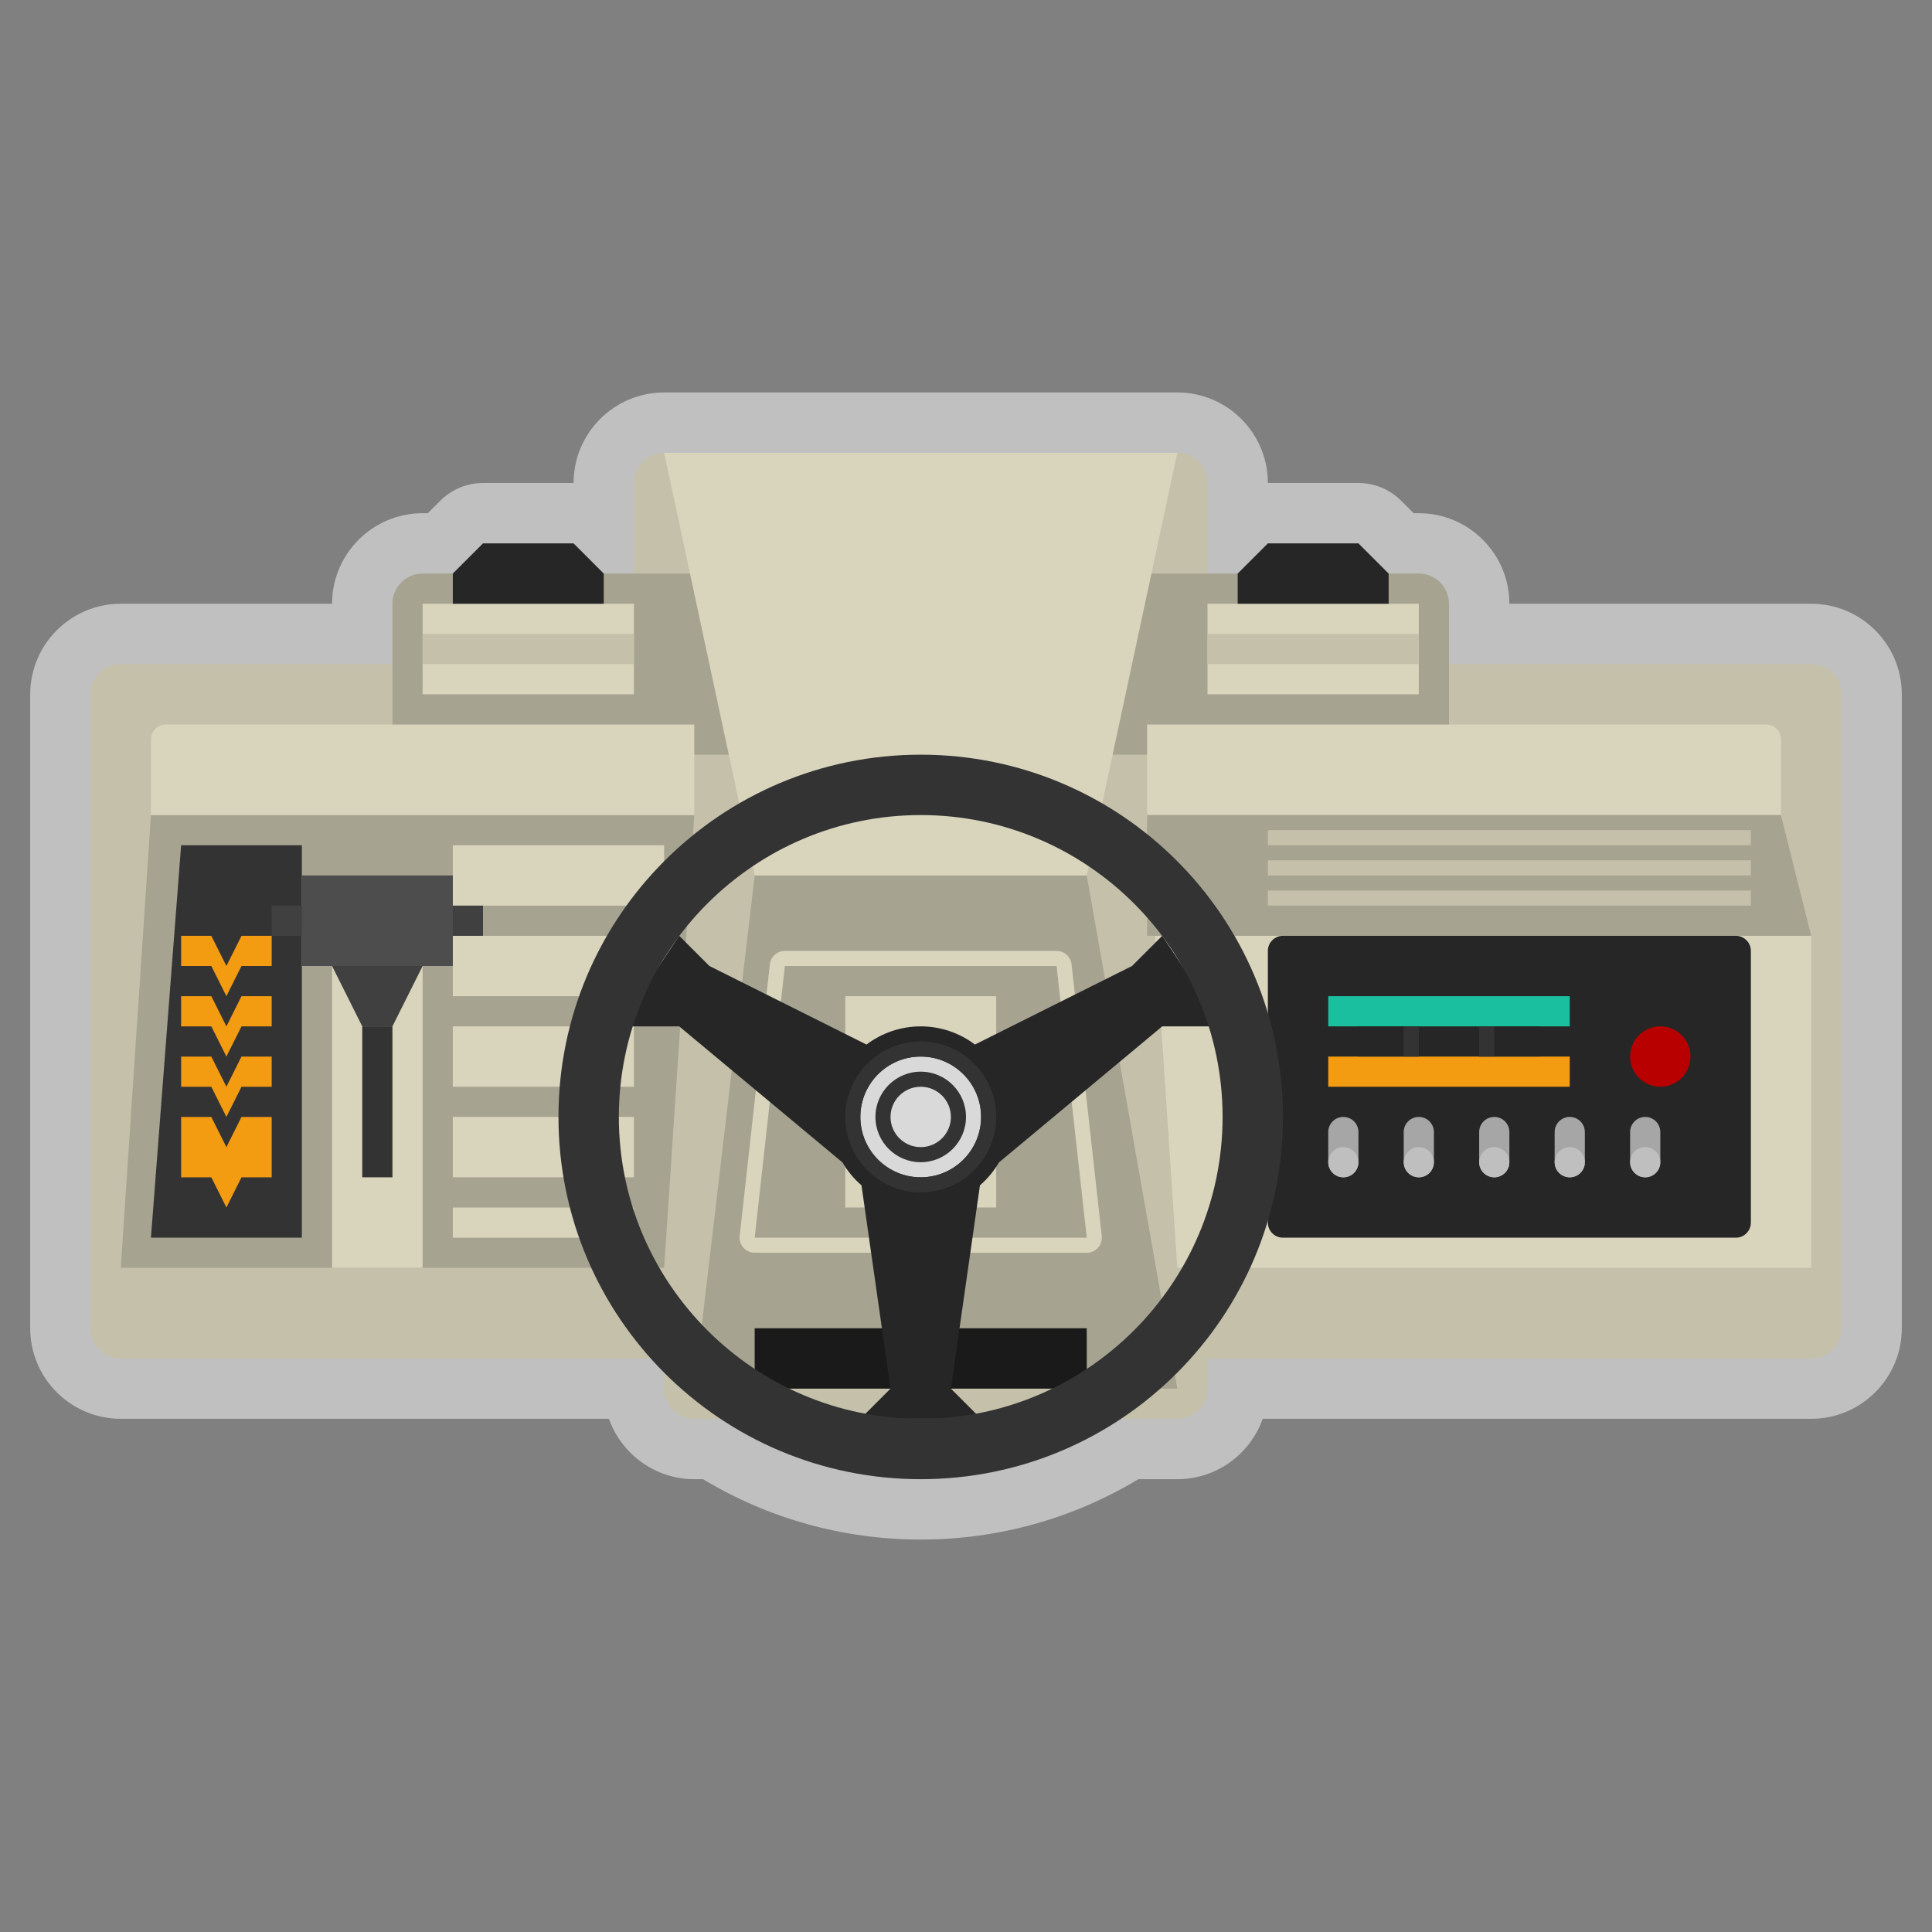 <?xml version="1.0" encoding="iso-8859-1"?>
<!-- Generator: Adobe Illustrator 27.8.1, SVG Export Plug-In . SVG Version: 6.00 Build 0)  -->
<svg version="1.1" id="Layer_1" xmlns="http://www.w3.org/2000/svg" xmlns:xlink="http://www.w3.org/1999/xlink" x="0px" y="0px"
	 viewBox="0 0 256 256" style="enable-background:new 0 0 256 256;" xml:space="preserve">
<rect x="0" y="0" width="256" height="256" fill="#808080" stroke="none"/>
<path style="opacity:0.5;fill:#FFFFFF;" d="M240,80h-40c0-6.617-5.383-12-12-12h-0.686l-1.657-1.657
	c-1.5-1.5-3.535-2.343-5.657-2.343h-12c0-6.617-5.383-12-12-12H88c-6.617,0-12,5.383-12,12H64c-2.122,0-4.157,0.843-5.657,2.343
	L56.686,68H56c-6.617,0-12,5.383-12,12H16C9.383,80,4,85.383,4,92v84c0,6.617,5.383,12,12,12h64.685c1.651,4.656,6.1,8,11.315,8
	h1.155c8.702,5.241,18.621,8,28.845,8c10.223,0,20.143-2.759,28.845-8H156c5.215,0,9.664-3.344,11.315-8H240c6.617,0,12-5.383,12-12
	V92C252,85.383,246.617,80,240,80z"/>
<path style="fill:#C4C0AA;" d="M240,88h-80V64c0-2.209-1.791-4-4-4H88c-2.209,0-4,1.791-4,4v24H16c-2.209,0-4,1.791-4,4v84
	c0,2.209,1.791,4,4,4h72v4c0,2.209,1.791,4,4,4h64c2.209,0,4-1.791,4-4v-4h80c2.209,0,4-1.791,4-4V92C244,89.791,242.209,88,240,88z
	"/>
<polygon style="fill:#A6A390;" points="100,116 92,184 156,184 144,116 "/>
<rect x="112" y="132" style="fill:#D9D4BC;" width="20" height="28"/>
<path style="fill:#D9D4BC;" d="M140,128l4,36h-44l4-36H140 M140,126h-36c-1.019,0-1.875,0.766-1.988,1.779l-4,36
	c-0.063,0.565,0.118,1.131,0.498,1.555C98.889,165.758,99.431,166,100,166h44c0.569,0,1.111-0.242,1.49-0.666
	c0.379-0.424,0.56-0.989,0.498-1.555l-4-36C141.875,126.766,141.019,126,140,126L140,126z"/>
<polygon style="fill:#A6A390;" points="20,108 16,168 88,168 92,108 "/>
<rect x="44" y="128" style="fill:#D9D4BC;" width="12" height="40"/>
<path style="fill:#A6A390;" d="M188,100H56c-2.209,0-4-1.791-4-4V80c0-2.209,1.791-4,4-4h132c2.209,0,4,1.791,4,4v16
	C192,98.209,190.209,100,188,100z"/>
<polygon style="fill:#D9D4BC;" points="88,60 100,116 144,116 156,60 "/>
<rect x="56" y="80" style="fill:#D9D4BC;" width="28" height="12"/>
<rect x="160" y="80" style="fill:#D9D4BC;" width="28" height="12"/>
<path style="fill:#D9D4BC;" d="M92,108H20V98c0-1.105,0.895-2,2-2h70V108z"/>
<path style="fill:#D9D4BC;" d="M236,108h-84V96h82c1.105,0,2,0.895,2,2V108z"/>
<polygon style="fill:#D9D4BC;" points="236,108 240,124 240,168 156,168 152,108 "/>
<polygon style="fill:#A6A390;" points="152,108 236,108 240,124 152,124 "/>
<rect x="60" y="124" style="fill:#D9D4BC;" width="28" height="8"/>
<rect x="60" y="112" style="fill:#D9D4BC;" width="28" height="8"/>
<polygon style="fill:#333333;" points="24,112 40,112 40,164 20,164 "/>
<rect x="36" y="120" style="fill:#404040;" width="28" height="4"/>
<rect x="40" y="116" style="fill:#4D4D4D;" width="20" height="12"/>
<polygon style="fill:#404040;" points="44,128 48,136 52,136 56,128 "/>
<rect x="48" y="136" style="fill:#333333;" width="4" height="20"/>
<rect x="60" y="160" style="fill:#D9D4BC;" width="24" height="4"/>
<rect x="60" y="148" style="fill:#D9D4BC;" width="24" height="8"/>
<rect x="60" y="136" style="fill:#D9D4BC;" width="24" height="8"/>
<rect x="168" y="110" style="fill:#C4C0AA;" width="64" height="2"/>
<rect x="168" y="114" style="fill:#C4C0AA;" width="64" height="2"/>
<rect x="168" y="118" style="fill:#C4C0AA;" width="64" height="2"/>
<path style="fill:#262626;" d="M230,164h-60c-1.105,0-2-0.895-2-2v-36c0-1.105,0.895-2,2-2h60c1.105,0,2,0.895,2,2v36
	C232,163.105,231.105,164,230,164z"/>
<circle style="fill:#B80000;" cx="220" cy="140" r="4"/>
<path style="fill:#A6A6A6;" d="M178,156L178,156c-1.105,0-2-0.895-2-2v-4c0-1.105,0.895-2,2-2l0,0c1.105,0,2,0.895,2,2v4
	C180,155.105,179.105,156,178,156z"/>
<circle style="fill:#BFBFBF;" cx="178" cy="154" r="2"/>
<path style="fill:#A6A6A6;" d="M188,156L188,156c-1.105,0-2-0.895-2-2v-4c0-1.105,0.895-2,2-2l0,0c1.105,0,2,0.895,2,2v4
	C190,155.105,189.105,156,188,156z"/>
<circle style="fill:#BFBFBF;" cx="188" cy="154" r="2"/>
<path style="fill:#A6A6A6;" d="M198,156L198,156c-1.105,0-2-0.895-2-2v-4c0-1.105,0.895-2,2-2l0,0c1.105,0,2,0.895,2,2v4
	C200,155.105,199.105,156,198,156z"/>
<circle style="fill:#BFBFBF;" cx="198" cy="154" r="2"/>
<path style="fill:#A6A6A6;" d="M208,156L208,156c-1.105,0-2-0.895-2-2v-4c0-1.105,0.895-2,2-2l0,0c1.105,0,2,0.895,2,2v4
	C210,155.105,209.105,156,208,156z"/>
<circle style="fill:#BFBFBF;" cx="208" cy="154" r="2"/>
<path style="fill:#A6A6A6;" d="M218,156L218,156c-1.105,0-2-0.895-2-2v-4c0-1.105,0.895-2,2-2l0,0c1.105,0,2,0.895,2,2v4
	C220,155.105,219.105,156,218,156z"/>
<circle style="fill:#BFBFBF;" cx="218" cy="154" r="2"/>
<polygon style="fill:#F39B11;" points="32,148 30,152 28,148 24,148 24,156 28,156 30,160 32,156 36,156 36,148 "/>
<polygon style="fill:#F39B11;" points="32,140 30,144 28,140 24,140 24,144 28,144 30,148 32,144 36,144 36,140 "/>
<polygon style="fill:#F39B11;" points="32,132 30,136 28,132 24,132 24,136 28,136 30,140 32,136 36,136 36,132 "/>
<polygon style="fill:#F39B11;" points="32,124 30,128 28,124 24,124 24,128 28,128 30,132 32,128 36,128 36,124 "/>
<rect x="100" y="176" style="fill:#1A1A1A;" width="44" height="8"/>
<rect x="176" y="140" style="fill:#F39B11;" width="32" height="4"/>
<rect x="176" y="132" style="fill:#1ABF9F;" width="32" height="4"/>
<rect x="180" y="136" style="fill:#262626;" width="8" height="4"/>
<rect x="186" y="136" style="fill:#333333;" width="2" height="4"/>
<rect x="196" y="136" style="fill:#262626;" width="8" height="4"/>
<rect x="196" y="136" style="fill:#333333;" width="2" height="4"/>
<g>
	<path style="fill:#262626;" d="M162,136l-8-12l-4,4l-20.813,10.407C127.182,136.902,124.699,136,122,136s-5.182,0.902-7.187,2.407
		L94,128l-4-4l-8,12h8l21.637,18.031c0.668,1.146,1.518,2.17,2.515,3.033L118,184l-4,4h16l-4-4l3.848-26.935
		c0.997-0.864,1.846-1.888,2.515-3.033L154,136H162z"/>
	<path style="fill:#333333;" d="M122,108c22.056,0,40,17.944,40,40s-17.944,40-40,40s-40-17.944-40-40S99.944,108,122,108 M122,100
		c-26.51,0-48,21.49-48,48c0,26.51,21.49,48,48,48c26.51,0,48-21.49,48-48C170,121.49,148.51,100,122,100L122,100z"/>
	<g>
		<circle style="fill:#D9D9D9;" cx="122" cy="148" r="8"/>
		<path style="fill:#333333;" d="M122,140c4.418,0,8,3.582,8,8s-3.582,8-8,8c-4.418,0-8-3.582-8-8S117.582,140,122,140 M122,138
			c-5.514,0-10,4.486-10,10s4.486,10,10,10s10-4.486,10-10S127.514,138,122,138L122,138z"/>
	</g>
	<path style="fill:#333333;" d="M122,144c2.209,0,4,1.791,4,4s-1.791,4-4,4s-4-1.791-4-4S119.791,144,122,144 M122,142
		c-3.308,0-6,2.692-6,6s2.692,6,6,6s6-2.692,6-6S125.308,142,122,142L122,142z"/>
</g>
<rect x="56" y="84" style="fill:#C4C0AA;" width="28" height="4"/>
<rect x="160" y="84" style="fill:#C4C0AA;" width="28" height="4"/>
<polygon style="fill:#262626;" points="80,80 60,80 60,76 64,72 76,72 80,76 "/>
<polygon style="fill:#262626;" points="184,80 164,80 164,76 168,72 180,72 184,76 "/>
</svg>
